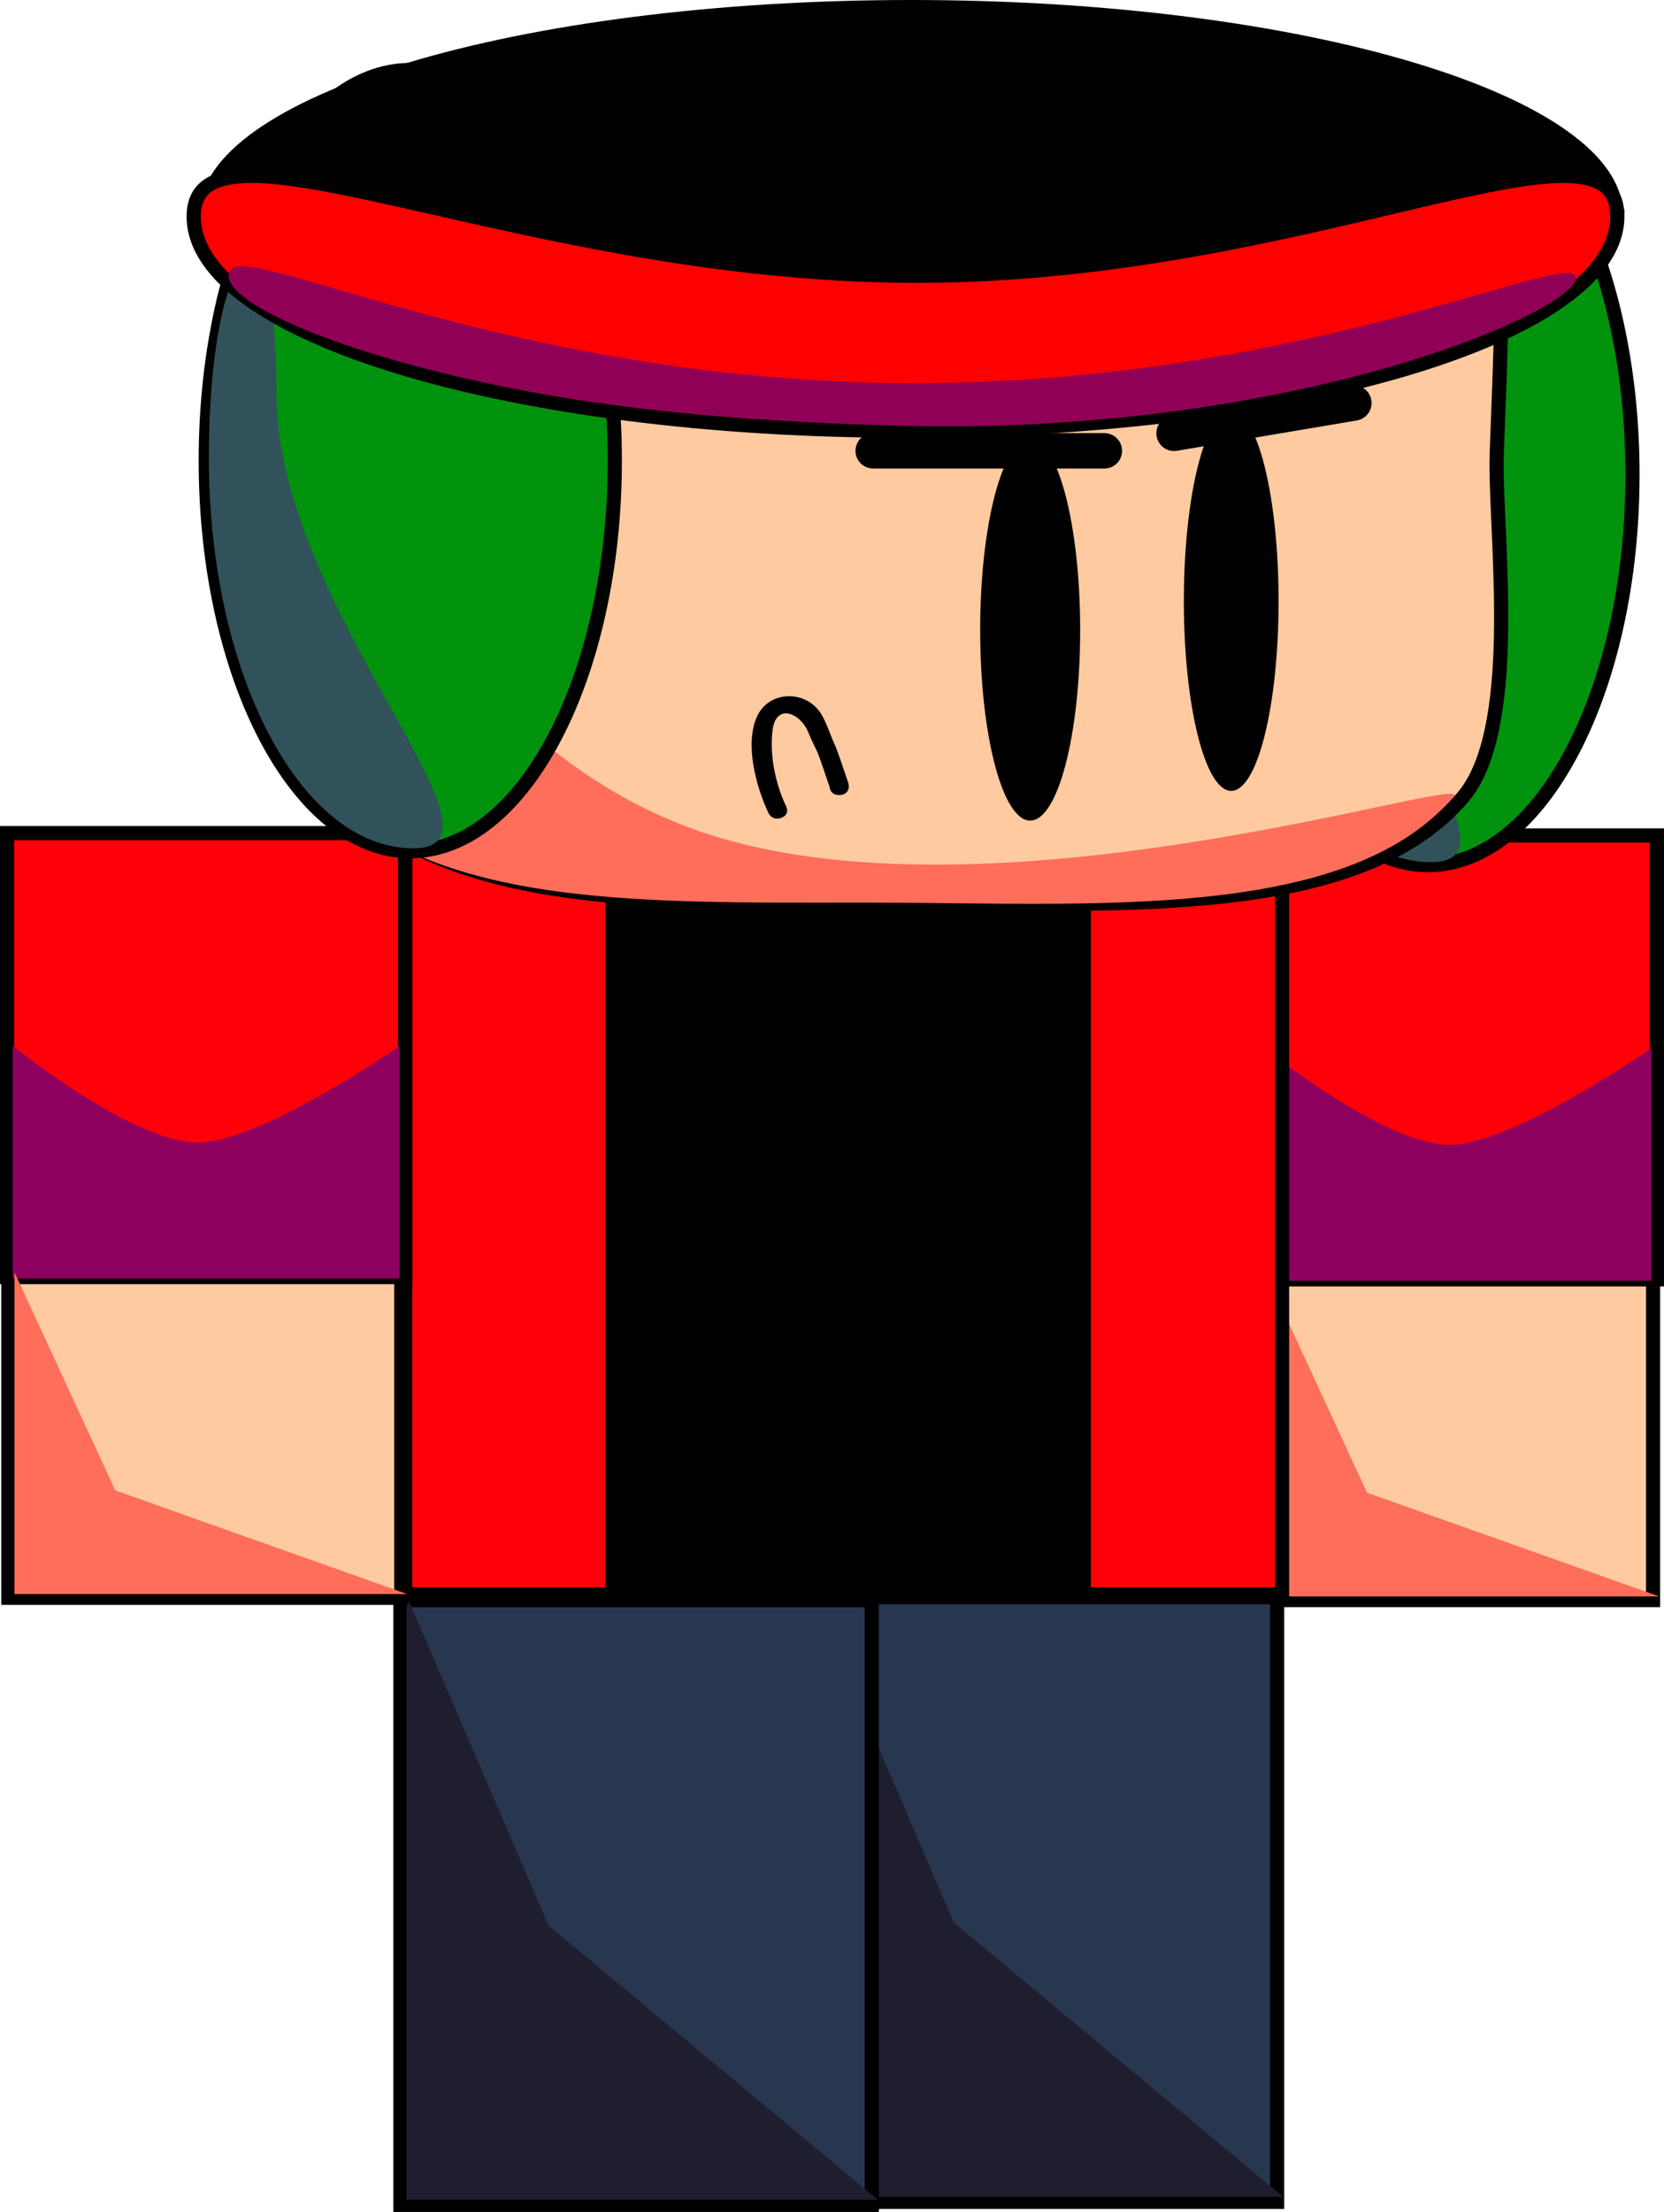 <svg version="1.1" xmlns="http://www.w3.org/2000/svg" xmlns:xlink="http://www.w3.org/1999/xlink" width="234.937" height="312.083" viewBox="0,0,234.937,312.083"><g transform="translate(-186.137,-18.495)"><g data-paper-data="{&quot;isPaintingLayer&quot;:true}" fill-rule="nonzero" stroke-linejoin="miter" stroke-miterlimit="10" stroke-dasharray="" stroke-dashoffset="0" style="mix-blend-mode: normal"><g data-paper-data="{&quot;index&quot;:null}" stroke="#000000" stroke-linecap="butt"><path d="M364.052,244.249v-45.421h55.48v45.421z" fill="#ffcaa0" stroke-width="2"/><g><path d="M363.871,198.999v-62.631h56.203v62.631z" fill="#ff0008" stroke-width="2"/><path d="M364.68,199.2v-32.804c0,0 16.812,13.626 26.142,13.626c8.847,0 28.466,-13.626 28.466,-13.626v32.804c0,0 -17.961,0 -27.014,0c-9.149,0 -27.595,0 -27.595,0z" fill="#8d005e" stroke-width="0"/></g><path d="M364.913,243.735v-45.421l14.233,30.785l41.247,14.636z" fill="#ff6e5b" stroke-width="0"/></g><g data-paper-data="{&quot;index&quot;:null}" stroke="#000000" stroke-linecap="butt"><path d="M416.626,85.442c0,30.437 -12.929,55.11 -28.877,55.11c-15.948,0 -28.877,-24.674 -28.877,-55.11c0,-30.437 12.929,-55.11 28.877,-55.11c15.948,0 28.877,24.674 28.877,55.11z" fill="#01930e" stroke-width="2"/><path d="M368.859,75.945c0,30.437 35.275,64.197 19.327,64.197c-15.948,0 -28.877,-24.674 -28.877,-55.11c0,-30.437 9.55,-39.523 9.55,-9.086z" fill="#31525b" stroke-width="0"/></g><g data-paper-data="{&quot;index&quot;:null}" stroke="#000000" stroke-linecap="butt"><path d="M299.897,329.158v-85.314h66.556v85.314z" fill="#273750" stroke-width="2"/><path d="M300.754,328.443v-85.314l20.047,46.607l46.51,38.706z" fill="#1f1e2e" stroke-width="0"/></g><path d="M243.343,243.456v-107.552h123.804v107.552z" data-paper-data="{&quot;index&quot;:null}" fill="#ff0008" stroke="#000000" stroke-width="2" stroke-linecap="butt"/><g data-paper-data="{&quot;index&quot;:null}" stroke="#000000" stroke-linecap="butt"><path d="M242.668,329.578v-85.314h66.556v85.314z" fill="#273750" stroke-width="2"/><path d="M243.524,328.863v-85.314l20.047,46.607l46.51,38.706z" fill="#1f1e2e" stroke-width="0"/></g><g data-paper-data="{&quot;index&quot;:null}" stroke="#000000" stroke-linecap="butt"><path d="M187.318,243.926v-45.421h55.48v45.421z" fill="#ffcaa0" stroke-width="2"/><g><path d="M187.137,198.675v-62.631h56.203v62.631z" fill="#ff0008" stroke-width="2"/><path d="M187.945,198.876v-32.804c0,0 16.812,13.626 26.142,13.626c8.847,0 28.466,-13.626 28.466,-13.626v32.804c0,0 -17.961,0 -27.014,0c-9.149,0 -27.595,0 -27.595,0z" fill="#8d005e" stroke-width="0"/></g><path d="M188.178,243.411v-45.421l14.233,30.785l41.247,14.636z" fill="#ff6e5b" stroke-width="0"/></g><g data-paper-data="{&quot;index&quot;:null}" fill="#000000" stroke="#000000" stroke-linecap="butt"><path d="M272.6,243.012v-105.55h66.556v105.55z" stroke-width="2"/><path d="M273.457,242.128v-105.55l20.047,57.663l46.51,47.887z" stroke-width="0"/></g><g data-paper-data="{&quot;index&quot;:null}" stroke="#000000" stroke-linecap="butt"><path d="M223.602,83.959c0,-1.301 0.965,-25.876 1.076,-27.157c2.808,-32.368 39.665,-34.718 85.84,-34.718c43.374,0 80.842,4.293 87.372,33.865c0.697,3.155 -0.456,24.716 -0.456,28.01c0,11.777 3.252,37.661 -4.77,47.032c-15.257,17.821 -50.686,14.843 -82.146,14.843c-33.263,0 -64.282,0.927 -78.893,-18.612c-6.475,-8.658 -8.024,-32.77 -8.024,-43.264z" fill="#ffcaa0" stroke-width="2"/><path d="M221.607,83.968c0,-1.301 0.965,-25.876 1.076,-27.157c1.596,-18.39 7.467,57.231 59.454,77.951c40.741,16.238 112.468,-7.633 109.242,-3.865c-15.257,17.821 -51.396,14.946 -82.856,14.946c-33.263,0 -64.282,0.927 -78.893,-18.612c-6.475,-8.658 -8.024,-32.77 -8.024,-43.264z" fill="#ff6e5b" stroke-width="0"/></g><g data-paper-data="{&quot;index&quot;:null}" stroke="#000000" stroke-linecap="butt"><path d="M272.94,83.482c0,30.437 -12.929,55.11 -28.877,55.11c-15.948,0 -28.877,-24.674 -28.877,-55.11c0,-30.437 12.929,-55.11 28.877,-55.11c15.948,0 28.877,24.674 28.877,55.11z" fill="#01930e" stroke-width="2"/><path d="M225.174,73.985c0,30.437 35.275,64.197 19.327,64.197c-15.948,0 -28.877,-24.674 -28.877,-55.11c0,-30.437 9.55,-39.523 9.55,-9.086z" fill="#31525b" stroke-width="0"/></g><g data-paper-data="{&quot;index&quot;:null}" stroke-linecap="butt"><path d="M415.279,48.717c0,16.691 -44.996,30.222 -100.501,30.222c-55.505,0 -100.501,-13.531 -100.501,-30.222c0,-16.691 44.996,-30.222 100.501,-30.222c55.505,0 100.501,13.531 100.501,30.222z" fill="#000000" stroke="none" stroke-width="NaN"/><path d="M414.485,49.042c0,16.691 -44.996,30.222 -100.501,30.222c-55.505,0 -100.501,-13.531 -100.501,-30.222c0,-16.691 46.554,8.363 102.059,8.363c55.505,0 98.942,-25.054 98.942,-8.363z" fill="#ff0000" stroke="#000000" stroke-width="2"/><path d="M408.625,57.734c0,4.593 -39.541,22.194 -95.046,20.84c-19.423,-0.474 -37.746,-2.016 -52.686,-4.808c-27.736,-5.183 -44.763,-13.294 -42.231,-17.159c2.615,-3.992 40.971,15.951 96.476,15.951c55.505,0 93.488,-19.418 93.488,-14.825z" fill="#900056" stroke="#000000" stroke-width="0"/></g><path d="M338.644,107.377c0,14.854 -3.16,26.896 -7.059,26.896c-3.899,0 -7.059,-12.042 -7.059,-26.896c0,-14.854 3.16,-26.896 7.059,-26.896c3.899,0 7.059,12.042 7.059,26.896z" data-paper-data="{&quot;index&quot;:null}" fill="#000000" stroke="none" stroke-width="0" stroke-linecap="butt"/><path d="M366.657,103.293c0,14.795 -2.994,26.789 -6.687,26.789c-3.693,0 -6.687,-11.994 -6.687,-26.789c0,-14.795 2.994,-26.789 6.687,-26.789c3.693,0 6.687,11.994 6.687,26.789z" data-paper-data="{&quot;index&quot;:null}" fill="#000000" stroke="none" stroke-width="0" stroke-linecap="butt"/><path d="M303.27,129.553c-0.557,-1.621 -1.072,-3.251 -1.687,-4.855c-0.523,-1.09 -0.904,-1.847 -1.368,-2.972c-1.055,-2.563 -4.482,-4.127 -4.995,-0.242c-0.462,3.504 0.397,7.644 1.949,10.859c0,0 0.523,1.09 -0.732,1.545c-1.255,0.454 -1.778,-0.636 -1.778,-0.636c-1.762,-3.695 -3.407,-9.742 -1.648,-13.647c1.711,-3.798 7.115,-3.81 9.162,-0.216c0.791,1.388 1.267,3.039 1.958,4.48c0.655,1.706 1.204,3.437 1.799,5.16l0.057,0.458c0,0 0,1.181 -1.36,1.181c-1.164,0 -1.332,-0.866 -1.356,-1.115z" data-paper-data="{&quot;index&quot;:null}" fill="#000000" stroke="none" stroke-width="0.5" stroke-linecap="butt"/><path d="M309.422,82.104h32.637" fill="none" stroke="#000000" stroke-width="5" stroke-linecap="round"/><path d="M351.902,79.629l25.384,-4.275" fill="none" stroke="#000000" stroke-width="5" stroke-linecap="round"/></g></g></svg>